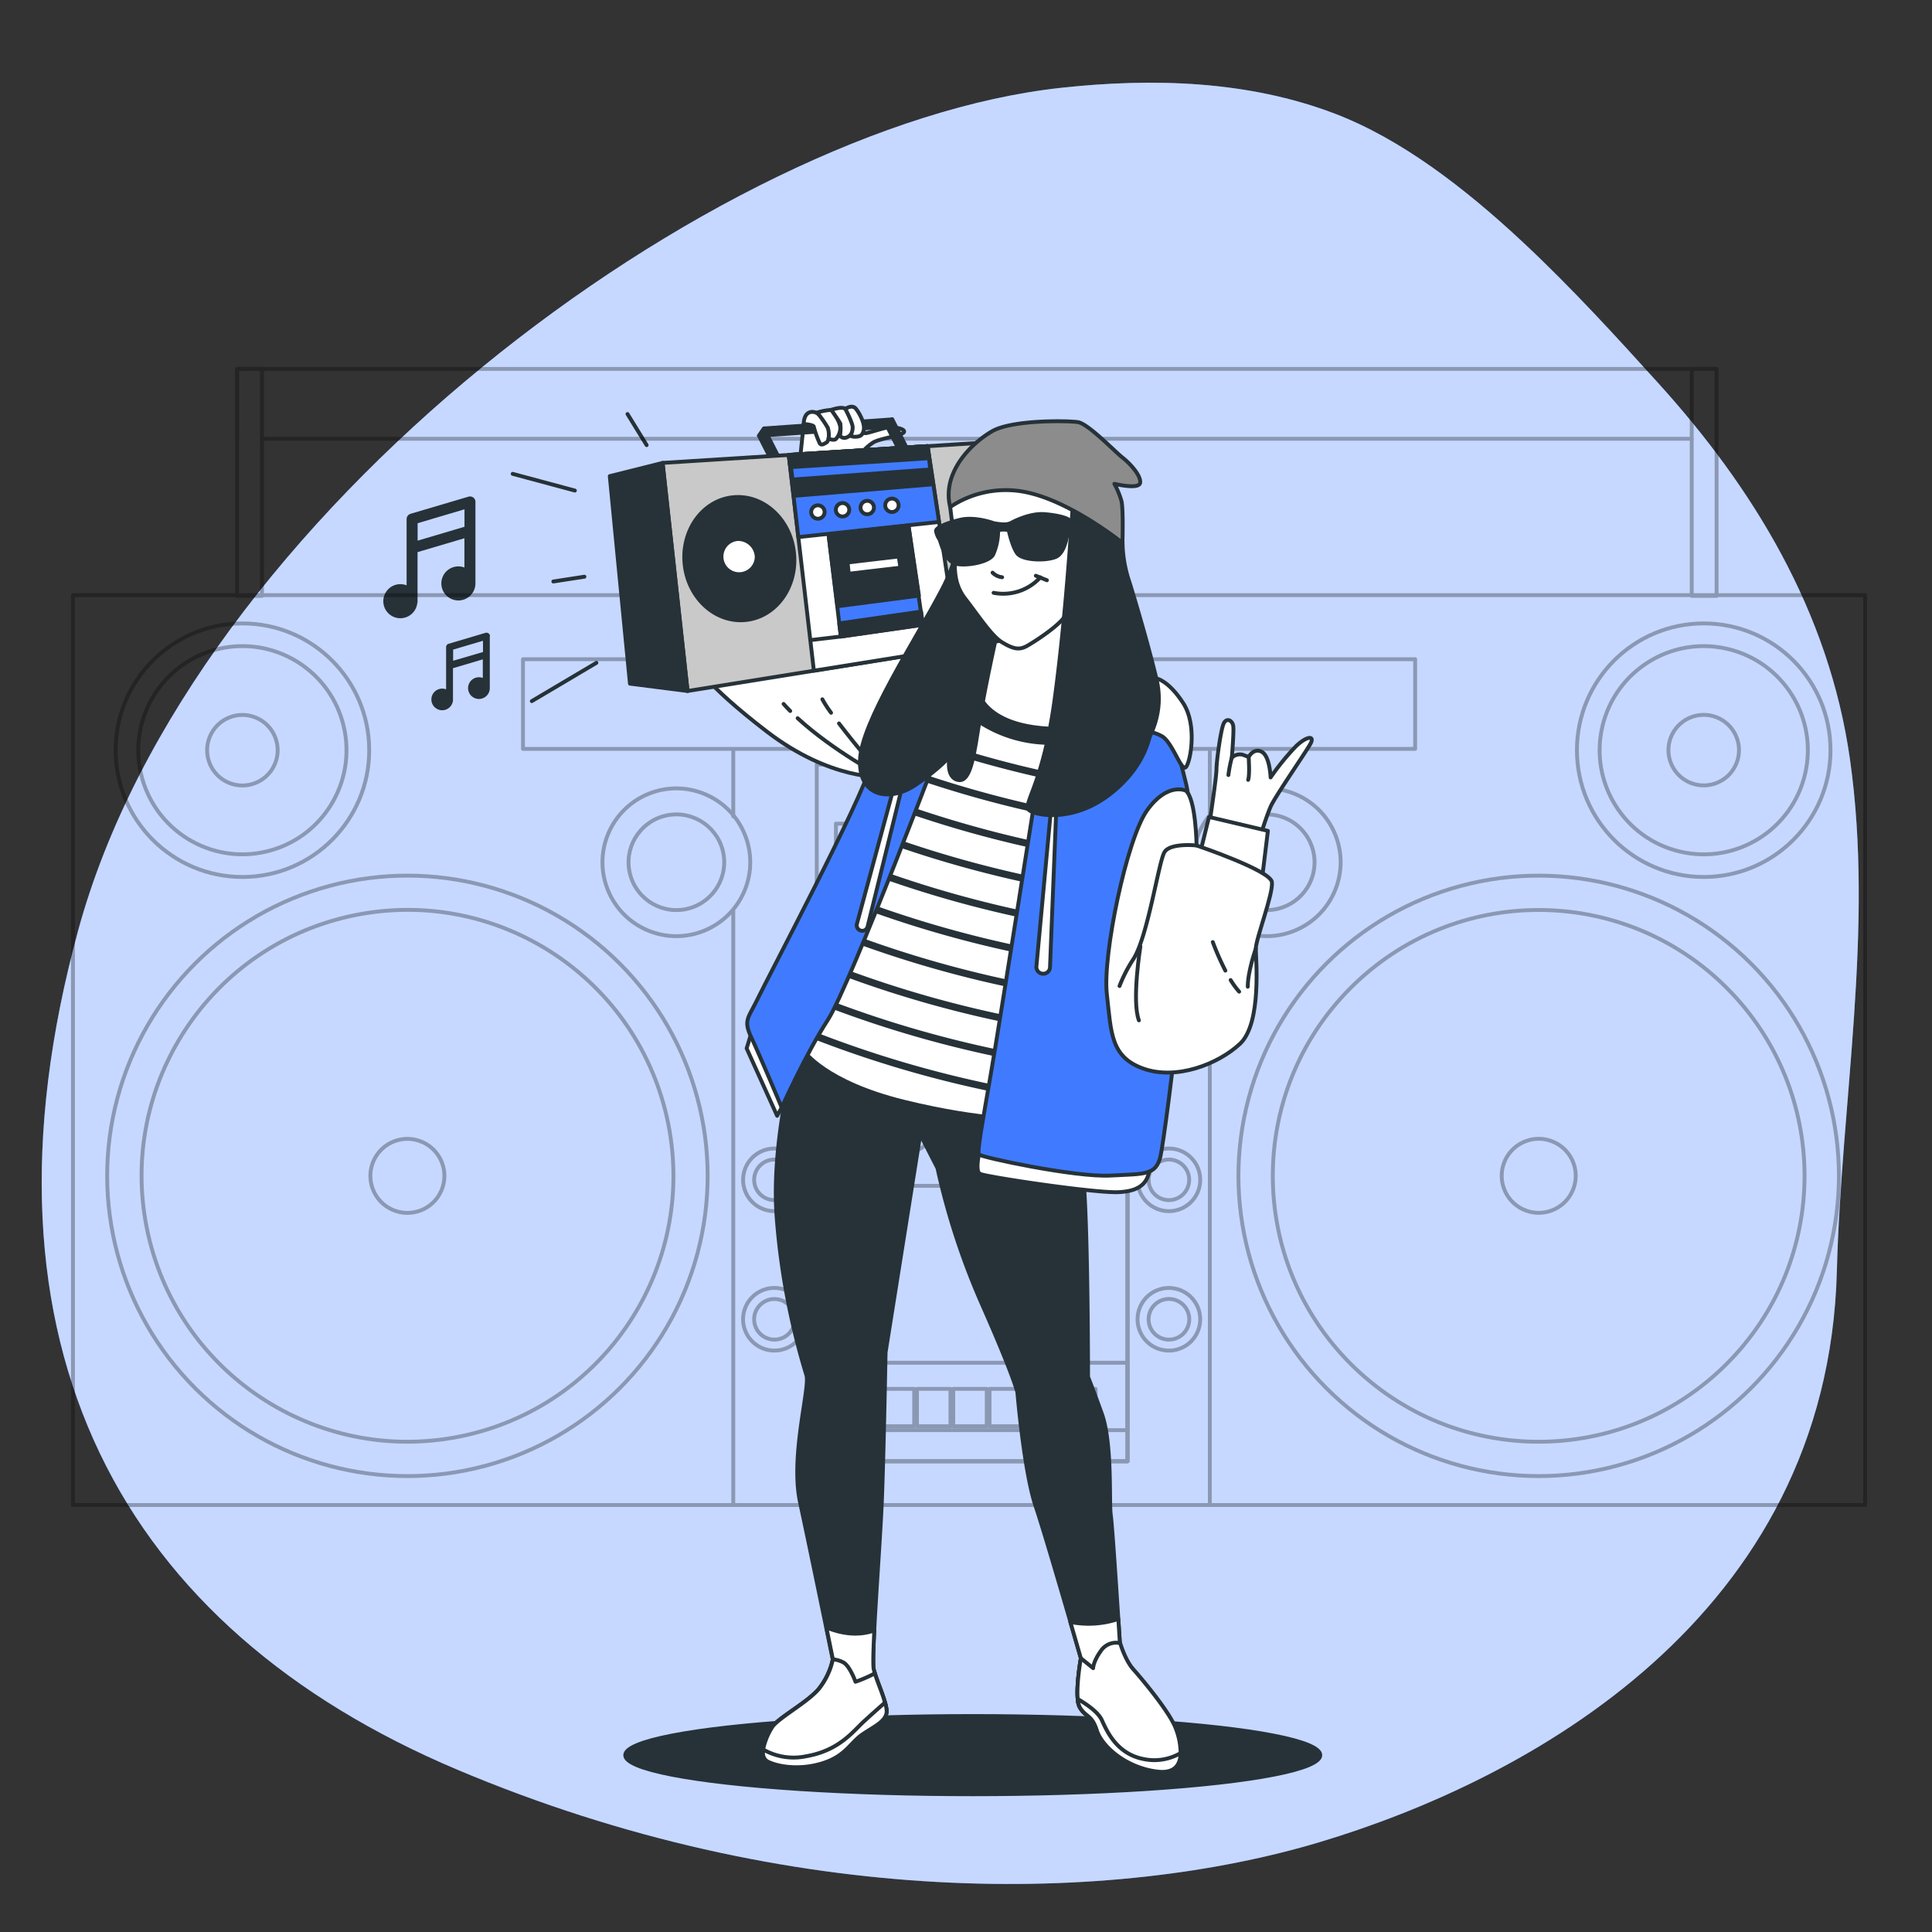 <svg xmlns="http://www.w3.org/2000/svg" viewBox="0 0 500 500"><rect x="0" y="0" width="500" height="500" fill="#333333" stroke="none"/><g id="freepik--background-simple--inject-2"><path d="M394.09,62.65c-15.21-14.21-31.63-26.72-48.54-33.2-22.66-8.68-47.51-9.29-71.08-6.71C184.83,32.53,49.6,133.1,20.23,240.8S31.82,421.47,118.37,458s170,34.71,223.32,18.69S473.06,418.8,475.38,328.91c1.14-44,9.62-88.29,3.41-132.26C473.35,158,453.42,126,429.38,99.4,418.75,87.65,406.84,74.55,394.09,62.65Z" style="fill:#407BFF"></path><path d="M394.09,62.65c-15.21-14.21-31.63-26.72-48.54-33.2-22.66-8.68-47.51-9.29-71.08-6.71C184.83,32.53,49.6,133.1,20.23,240.8S31.82,421.47,118.37,458s170,34.71,223.32,18.69S473.06,418.8,475.38,328.91c1.14-44,9.62-88.29,3.41-132.26C473.35,158,453.42,126,429.38,99.4,418.75,87.65,406.84,74.55,394.09,62.65Z" style="fill:#fff;opacity:0.7"></path></g><g id="freepik--Lines--inject-2"><line x1="132.68" y1="122.63" x2="148.78" y2="126.96" style="fill:none;stroke:#263238;stroke-linecap:round;stroke-linejoin:round"></line><line x1="151.25" y1="149.25" x2="143.2" y2="150.49" style="fill:none;stroke:#263238;stroke-linecap:round;stroke-linejoin:round"></line><line x1="154.35" y1="171.54" x2="137.63" y2="181.45" style="fill:none;stroke:#263238;stroke-linecap:round;stroke-linejoin:round"></line><line x1="162.4" y1="107.15" x2="167.35" y2="115.2" style="fill:none;stroke:#263238;stroke-linecap:round;stroke-linejoin:round"></line></g><g id="freepik--musical-notes--inject-2"><path d="M123.06,129.91a1.44,1.44,0,0,0-.57-1.15,1.46,1.46,0,0,0-1.26-.22l-15,4.44a1.43,1.43,0,0,0-1,1.36v17.15a4.36,4.36,0,0,0-1.58-.31A4.41,4.41,0,1,0,108,156h.06V142.89l12.13-3.59v7.57a4.49,4.49,0,0,0-1.55-.29,4.41,4.41,0,1,0,4.4,4.4V129.91Zm-2.85,6.42-12.13,3.59v-4.51l12.13-3.6Z" style="fill:#263238"></path><path d="M126.81,164.65a.91.91,0,0,0-1.17-.87l-9.54,2.83a.89.89,0,0,0-.65.87V178.4a2.8,2.8,0,1,0,1.78,2.86h0v-8.33l7.72-2.29v4.82a2.72,2.72,0,0,0-1-.19,2.81,2.81,0,1,0,2.81,2.81V164.65ZM125,168.74,117.27,171v-2.88l7.72-2.29Z" style="fill:#263238"></path></g><g id="freepik--Boombox--inject-2"><g style="opacity:0.3"><circle cx="62.74" cy="194.15" r="32.81" style="fill:none;stroke:#000;stroke-linecap:round;stroke-linejoin:round"></circle><circle cx="62.74" cy="194.15" r="26.94" transform="translate(-42.93 19.61) rotate(-13.28)" style="fill:none;stroke:#000;stroke-linecap:round;stroke-linejoin:round"></circle><circle cx="105.44" cy="304.31" r="77.7" transform="translate(-184.3 163.69) rotate(-45)" style="fill:none;stroke:#000;stroke-linecap:round;stroke-linejoin:round"></circle><circle cx="105.44" cy="304.31" r="68.81" transform="translate(-64.54 30.76) rotate(-12.75)" style="fill:none;stroke:#000;stroke-linecap:round;stroke-linejoin:round"></circle><circle cx="105.44" cy="304.31" r="9.58" transform="translate(-215.58 278.38) rotate(-66.27)" style="fill:none;stroke:#000;stroke-linecap:round;stroke-linejoin:round"></circle><circle cx="62.74" cy="194.15" r="9.13" transform="translate(-140.65 177.82) rotate(-67.5)" style="fill:none;stroke:#000;stroke-linecap:round;stroke-linejoin:round"></circle><circle cx="440.92" cy="194.15" r="32.81" style="fill:none;stroke:#000;stroke-linecap:round;stroke-linejoin:round"></circle><circle cx="440.92" cy="194.15" r="26.94" transform="translate(151.69 579.45) rotate(-76.87)" style="fill:none;stroke:#000;stroke-linecap:round;stroke-linejoin:round"></circle><circle cx="398.21" cy="304.31" r="77.7" transform="translate(-98.55 370.71) rotate(-45)" style="fill:none;stroke:#000;stroke-linecap:round;stroke-linejoin:round"></circle><circle cx="398.21" cy="304.31" r="68.81" transform="translate(-98.55 370.71) rotate(-45)" style="fill:none;stroke:#000;stroke-linecap:round;stroke-linejoin:round"></circle><circle cx="398.21" cy="304.31" r="9.58" transform="translate(-79.77 153.62) rotate(-19.89)" style="fill:none;stroke:#000;stroke-linecap:round;stroke-linejoin:round"></circle><circle cx="440.92" cy="194.15" r="9.13" transform="translate(-40.83 198.63) rotate(-24.3)" style="fill:none;stroke:#000;stroke-linecap:round;stroke-linejoin:round"></circle><rect x="135.35" y="170.6" width="230.89" height="23.21" style="fill:none;stroke:#000;stroke-linecap:round;stroke-linejoin:round"></rect><rect x="18.88" y="154.02" width="463.82" height="235.48" style="fill:none;stroke:#000;stroke-linecap:round;stroke-linejoin:round"></rect><rect x="211.38" y="197.86" width="80.43" height="180.31" style="fill:none;stroke:#000;stroke-linecap:round;stroke-linejoin:round"></rect><rect x="211.38" y="267.87" width="80.43" height="110.3" style="fill:none;stroke:#000;stroke-linecap:round;stroke-linejoin:round"></rect><rect x="211.38" y="259.82" width="80.43" height="110.3" style="fill:none;stroke:#000;stroke-linecap:round;stroke-linejoin:round"></rect><rect x="211.38" y="352.68" width="80.43" height="25.49" style="fill:none;stroke:#000;stroke-linecap:round;stroke-linejoin:round"></rect><rect x="216.34" y="213.16" width="70.51" height="15.44" style="fill:none;stroke:#000;stroke-linecap:round;stroke-linejoin:round"></rect><rect x="221.99" y="281.3" width="58.09" height="25.59" style="fill:none;stroke:#000;stroke-linecap:round;stroke-linejoin:round"></rect><circle cx="235.82" cy="293.06" r="4.84" style="fill:none;stroke:#000;stroke-linecap:round;stroke-linejoin:round"></circle><path d="M271.78,293.06a4.84,4.84,0,1,0-4.84,4.84A4.84,4.84,0,0,0,271.78,293.06Z" style="fill:none;stroke:#000;stroke-linecap:round;stroke-linejoin:round"></path><rect x="218.53" y="359.44" width="8.67" height="9.68" style="fill:none;stroke:#000;stroke-linecap:round;stroke-linejoin:round"></rect><rect x="227.92" y="359.44" width="8.67" height="9.68" style="fill:none;stroke:#000;stroke-linecap:round;stroke-linejoin:round"></rect><rect x="237.31" y="359.44" width="8.67" height="9.68" style="fill:none;stroke:#000;stroke-linecap:round;stroke-linejoin:round"></rect><rect x="246.7" y="359.44" width="8.67" height="9.68" style="fill:none;stroke:#000;stroke-linecap:round;stroke-linejoin:round"></rect><rect x="256.09" y="359.44" width="8.67" height="9.68" style="fill:none;stroke:#000;stroke-linecap:round;stroke-linejoin:round"></rect><rect x="265.48" y="359.44" width="8.67" height="9.68" style="fill:none;stroke:#000;stroke-linecap:round;stroke-linejoin:round"></rect><rect x="274.87" y="359.44" width="8.67" height="9.68" style="fill:none;stroke:#000;stroke-linecap:round;stroke-linejoin:round"></rect><rect x="214.94" y="241.2" width="6.92" height="6.92" style="fill:none;stroke:#000;stroke-linecap:round;stroke-linejoin:round"></rect><rect x="226.01" y="241.2" width="6.92" height="6.92" style="fill:none;stroke:#000;stroke-linecap:round;stroke-linejoin:round"></rect><rect x="237.07" y="241.2" width="6.92" height="6.92" style="fill:none;stroke:#000;stroke-linecap:round;stroke-linejoin:round"></rect><rect x="248.14" y="241.2" width="6.92" height="6.92" style="fill:none;stroke:#000;stroke-linecap:round;stroke-linejoin:round"></rect><rect x="259.2" y="241.2" width="6.92" height="6.92" style="fill:none;stroke:#000;stroke-linecap:round;stroke-linejoin:round"></rect><rect x="270.26" y="241.2" width="6.92" height="6.92" style="fill:none;stroke:#000;stroke-linecap:round;stroke-linejoin:round"></rect><rect x="281.33" y="241.2" width="6.92" height="6.92" style="fill:none;stroke:#000;stroke-linecap:round;stroke-linejoin:round"></rect><line x1="189.77" y1="235.7" x2="189.77" y2="389.18" style="fill:none;stroke:#000;stroke-linecap:round;stroke-linejoin:round"></line><line x1="189.77" y1="194.17" x2="189.77" y2="211.28" style="fill:none;stroke:#000;stroke-linecap:round;stroke-linejoin:round"></line><circle cx="175.04" cy="223.15" r="19.12" transform="translate(-98.48 298.14) rotate(-67.22)" style="fill:none;stroke:#000;stroke-linecap:round;stroke-linejoin:round"></circle><circle cx="175.04" cy="223.15" r="12.38" transform="translate(-33.82 31.29) rotate(-9.32)" style="fill:none;stroke:#000;stroke-linecap:round;stroke-linejoin:round"></circle><line x1="313.1" y1="235.7" x2="313.1" y2="389.18" style="fill:none;stroke:#000;stroke-linecap:round;stroke-linejoin:round"></line><line x1="313.1" y1="194.17" x2="313.1" y2="211.28" style="fill:none;stroke:#000;stroke-linecap:round;stroke-linejoin:round"></line><circle cx="327.83" cy="223.15" r="19.12" transform="translate(-60.83 144.34) rotate(-22.78)" style="fill:none;stroke:#000;stroke-linecap:round;stroke-linejoin:round"></circle><circle cx="327.83" cy="223.15" r="12.38" transform="translate(55.23 511.18) rotate(-80.82)" style="fill:none;stroke:#000;stroke-linecap:round;stroke-linejoin:round"></circle><polyline points="61.36 113.55 61.36 95.48 67.8 95.48 437.81 95.48 444.25 95.48" style="fill:none;stroke:#000;stroke-linecap:round;stroke-linejoin:round"></polyline><line x1="437.81" y1="113.55" x2="67.79" y2="113.55" style="fill:none;stroke:#000;stroke-linecap:round;stroke-linejoin:round"></line><rect x="61.36" y="95.48" width="6.44" height="58.72" style="fill:none;stroke:#000;stroke-linecap:round;stroke-linejoin:round"></rect><rect x="437.81" y="95.48" width="6.44" height="58.73" style="fill:none;stroke:#000;stroke-linecap:round;stroke-linejoin:round"></rect><circle cx="302.51" cy="305.34" r="8.11" style="fill:none;stroke:#000;stroke-linecap:round;stroke-linejoin:round"></circle><circle cx="302.51" cy="305.34" r="5.25" style="fill:none;stroke:#000;stroke-linecap:round;stroke-linejoin:round"></circle><circle cx="302.51" cy="341.43" r="8.11" transform="translate(-83.07 585.19) rotate(-80.76)" style="fill:none;stroke:#000;stroke-linecap:round;stroke-linejoin:round"></circle><path d="M297.26,341.43a5.26,5.26,0,1,1,5.25,5.26A5.25,5.25,0,0,1,297.26,341.43Z" style="fill:none;stroke:#000;stroke-linecap:round;stroke-linejoin:round"></path><circle cx="200.42" cy="305.34" r="8.11" style="fill:none;stroke:#000;stroke-linecap:round;stroke-linejoin:round"></circle><circle cx="200.42" cy="305.34" r="5.25" style="fill:none;stroke:#000;stroke-linecap:round;stroke-linejoin:round"></circle><circle cx="200.42" cy="341.43" r="8.11" transform="translate(-168.77 484.42) rotate(-80.76)" style="fill:none;stroke:#000;stroke-linecap:round;stroke-linejoin:round"></circle><path d="M195.17,341.43a5.25,5.25,0,1,1,5.25,5.26A5.25,5.25,0,0,1,195.17,341.43Z" style="fill:none;stroke:#000;stroke-linecap:round;stroke-linejoin:round"></path></g></g><g id="freepik--Shadow--inject-2"><ellipse cx="251.75" cy="454.23" rx="89.94" ry="10.12" style="fill:#263238;stroke:#263238;stroke-linecap:round;stroke-linejoin:round"></ellipse></g><g id="freepik--Character--inject-2"><path d="M299.42,458.47c-8-1-14.25-6.48-15.55-10.62s-2.85-3.37-4.41-6,.27-12.7.27-12.7S271,398.65,268,389.72s-4.7-29.38-4.7-29.38-.94-4.23-9.16-22.8a186.22,186.22,0,0,1-11.52-35.24l-4.46-8.7L229.19,350s-.47,25.85-.95,38.07S225.43,429,226.12,432c.08.33.18.67.29,1,.9,3,2.8,7,3,9.53.24,2.83-3.3,4.23-6.35,6.35s-4.23,5.41-9.87,7.28-11.28,1.18-14.33-.23-.47-6.58.94-8.94S209.2,440.48,212,437a18.52,18.52,0,0,0,3.52-7.52s-5.87-28.67-8.46-40.65,2.59-29.61,1.65-32.9a188.61,188.61,0,0,1-7.76-41.6c-1.4-21.38,5.88-45.59,5.88-45.59l2.82-5.17L275,279.27A189.16,189.16,0,0,1,280.18,303c1.41,10.81,1.41,53.35,1.41,53.35s.7,1.64,3.52,9.4,1.88,23,2.36,26.31,2.36,33.25,2.36,33.25,1.29,4.4,3.37,6.73,9.06,10.63,10.88,15S307.44,459.51,299.42,458.47Z" style="fill:#263238;stroke:#263238;stroke-linecap:round;stroke-linejoin:round"></path><path d="M213.2,456.22c5.64-1.87,6.82-5.17,9.87-7.28s6.59-3.52,6.35-6.35c-.21-2.52-2.11-6.52-3-9.53-.11-.37-.21-.71-.29-1-.23-1-.12-4.92.14-10.11-4.48,1.62-9,.64-12.41-.77l1.7,8.29A18.52,18.52,0,0,1,212,437c-2.83,3.53-10.81,7.76-12.22,10.1s-4,7.53-.94,8.94S207.57,458.11,213.2,456.22Z" style="fill:#fff;stroke:#263238;stroke-linecap:round;stroke-linejoin:round"></path><path d="M279.73,429.19s-1.82,10.11-.27,12.7,3.12,1.81,4.41,6,7.52,9.59,15.55,10.62,6.47-7,4.66-11.4-8.81-12.7-10.88-15-3.37-6.73-3.37-6.73-.16-2.62-.41-6.39a24.4,24.4,0,0,1-12.42.78C278.59,425.21,279.73,429.19,279.73,429.19Z" style="fill:#fff;stroke:#263238;stroke-linecap:round;stroke-linejoin:round"></path><path d="M223.07,448.94c-3,2.11-4.23,5.41-9.87,7.28s-11.28,1.18-14.33-.23c-1.27-.59-1.56-1.82-1.37-3.23a16.81,16.81,0,0,1,2.31-5.71c1.41-2.34,9.39-6.57,12.22-10.1a18.52,18.52,0,0,0,3.52-7.52,7,7,0,0,1,2.56.73c1.77.76,3.29,5.08,3.29,5.08a33.62,33.62,0,0,0,5-2.18c.69,2.3,2,5.18,2.61,7.54a11.29,11.29,0,0,1,.4,2C229.66,445.42,226.12,446.82,223.07,448.94Z" style="fill:#fff;stroke:#263238;stroke-linecap:round;stroke-linejoin:round"></path><path d="M305.54,453.69c-.06,3-1.51,5.38-6.12,4.78-8-1-14.25-6.48-15.55-10.62s-2.85-3.37-4.41-6a5.49,5.49,0,0,1-.55-2.15c-.38-3.89.82-10.55.82-10.55l3.17,2.57s0-1.68,2-4.47a4.74,4.74,0,0,1,5-2s1.29,4.4,3.37,6.73,9.06,10.63,10.88,15A17.88,17.88,0,0,1,305.54,453.69Z" style="fill:#fff;stroke:#263238;stroke-linecap:round;stroke-linejoin:round"></path><path d="M223.07,448.94c-3,2.11-4.23,5.41-9.87,7.28s-11.28,1.18-14.33-.23c-1.27-.59-1.56-1.82-1.37-3.23a15.83,15.83,0,0,0,11.22,1.74c8.62-1.51,12.17-6.59,15-9.13,1.64-1.5,3.82-3.44,5.34-4.77a11.29,11.29,0,0,1,.4,2C229.66,445.42,226.12,446.82,223.07,448.94Z" style="fill:#fff;stroke:#263238;stroke-linecap:round;stroke-linejoin:round"></path><path d="M305.54,453.69c-.06,3-1.51,5.38-6.12,4.78-8-1-14.25-6.48-15.55-10.62s-2.85-3.37-4.41-6a5.49,5.49,0,0,1-.55-2.15c1.87,1.08,5.24,3.26,6.23,5.43,1.4,3.08,3.91,8.67,10.63,10.07A13.53,13.53,0,0,0,305.54,453.69Z" style="fill:#fff;stroke:#263238;stroke-linecap:round;stroke-linejoin:round"></path><path d="M228.36,201.06S215,202,198.49,189.35s-18.88-17.93-18.88-17.93l66.2-11Z" style="fill:#fff;stroke:#263238;stroke-linecap:round;stroke-linejoin:round"></path><path d="M215.08,184.46a29.06,29.06,0,0,1-2.25-3.48" style="fill:none;stroke:#263238;stroke-linecap:round;stroke-linejoin:round"></path><path d="M206.43,185.87c9.13,8.42,21.93,15.19,21.93,15.19s-6.55-7.73-11.23-13.84" style="fill:none;stroke:#263238;stroke-linecap:round;stroke-linejoin:round"></path><path d="M202.79,182.18c.55.62,1.12,1.23,1.72,1.83" style="fill:none;stroke:#263238;stroke-linecap:round;stroke-linejoin:round"></path><path d="M236.73,181.94,208.05,272s5.5,8.13,26,13.15,32.27,4.54,32.27,4.54l13.14-111.61-39.2-5.5Z" style="fill:#fff;stroke:#263238;stroke-linecap:round;stroke-linejoin:round"></path><path d="M274.47,221l.21-1.82A288.05,288.05,0,0,1,229,206.38l-.56,1.74A290,290,0,0,0,274.47,221Z" style="fill:#263238"></path><path d="M273.4,230l.21-1.83A287.23,287.23,0,0,1,226.21,215l-.56,1.75A289.16,289.16,0,0,0,273.4,230Z" style="fill:#263238"></path><path d="M275.53,211.87l.22-1.83a287.3,287.3,0,0,1-44.05-12.28l-.56,1.74A289.21,289.21,0,0,0,275.53,211.87Z" style="fill:#263238"></path><path d="M272.33,239.1l.21-1.82a286.36,286.36,0,0,1-49.07-13.67l-.56,1.75A288.69,288.69,0,0,0,272.33,239.1Z" style="fill:#263238"></path><path d="M234.44,189.13l-.56,1.75a289,289,0,0,0,42.72,11.9l.22-1.82A286.87,286.87,0,0,1,234.44,189.13Z" style="fill:#263238"></path><path d="M271.26,248.18l.21-1.83a286.82,286.82,0,0,1-50.75-14.12l-.55,1.74A287.93,287.93,0,0,0,271.26,248.18Z" style="fill:#263238"></path><path d="M270.19,257.24l.21-1.81A286.18,286.18,0,0,1,218,240.84l-.55,1.75A288.68,288.68,0,0,0,270.19,257.24Z" style="fill:#263238"></path><path d="M268.06,275.38l.21-1.83a286.34,286.34,0,0,1-55.77-15.5L212,259.8A288.61,288.61,0,0,0,268.06,275.38Z" style="fill:#263238"></path><path d="M267,284.44l.21-1.82a285.8,285.8,0,0,1-57.43-16l-.56,1.75A287.79,287.79,0,0,0,267,284.44Z" style="fill:#263238"></path><path d="M269.12,266.31l.22-1.82a286.34,286.34,0,0,1-54.1-15l-.55,1.74A287.73,287.73,0,0,0,269.12,266.31Z" style="fill:#263238"></path><path d="M249.79,184.09a33.56,33.56,0,0,0,26,7.92c15.83-2,8.91-26.39,8.91-26.39L254.08,164Z" style="fill:#263238;stroke:#263238;stroke-linecap:round;stroke-linejoin:round"></path><path d="M254.42,158.52l-1.92,18.16s0,12.19,22.47,11.95.72-32.5.72-32.5S259.67,159,254.42,158.52Z" style="fill:#fff;stroke:#263238;stroke-linecap:round;stroke-linejoin:round"></path><path d="M208,109.73l-.87,8.33,15.72-.69A13.1,13.1,0,0,1,226,114.5c1.65-1,7.21-1.73,7.9-2.6s-2.69-1.74-5.38-1-3.73,1.12-4.51,1.21-2.52-2.69-2.52-2.69Z" style="fill:#fff;stroke:#263238;stroke-linecap:round;stroke-linejoin:round"></path><polygon points="235.53 117.61 230.89 108.47 229.58 110.35 234.08 119.21 235.53 117.61" style="fill:#263238;stroke:#263238;stroke-linecap:round;stroke-linejoin:round"></polygon><polygon points="197.73 110.88 230.54 108.56 229.67 110.44 196.42 112.77 197.73 110.88" style="fill:#263238;stroke:#263238;stroke-linecap:round;stroke-linejoin:round"></polygon><polygon points="202.38 120.02 197.73 110.88 196.42 112.77 200.92 121.62 202.38 120.02" style="fill:#263238;stroke:#263238;stroke-linecap:round;stroke-linejoin:round"></polygon><polygon points="171.48 119.8 177.94 178.83 270.19 164.01 264.36 113.93 171.48 119.8" style="fill:#c9c9c9;stroke:#263238;stroke-linecap:round;stroke-linejoin:round"></polygon><polygon points="210.63 173.58 247.95 167.59 240.06 115.46 204.13 117.73 210.63 173.58" style="fill:#fff;stroke:#263238;stroke-linecap:round;stroke-linejoin:round"></polygon><ellipse cx="191.34" cy="144.56" rx="14.23" ry="15.97" transform="translate(-14.41 21.38) rotate(-6.16)" style="fill:#263238;stroke:#263238;stroke-linecap:round;stroke-linejoin:round"></ellipse><path d="M195.84,144.07a4.56,4.56,0,1,1-5-4.57A4.83,4.83,0,0,1,195.84,144.07Z" style="fill:#fff;stroke:#263238;stroke-linecap:round;stroke-linejoin:round"></path><polygon points="240.06 115.46 204.13 117.73 206.6 139 243.03 135.08 240.06 115.46" style="fill:#407BFF;stroke:#263238;stroke-linecap:round;stroke-linejoin:round"></polygon><polygon points="205.56 128.32 241.37 125.34 240.06 115.46 204.13 117.73 205.56 128.32" style="fill:#263238;stroke:#263238;stroke-linecap:round;stroke-linejoin:round"></polygon><polygon points="214.42 138.31 217.62 164.74 238.81 161.69 235.11 136.02 214.42 138.31" style="fill:#407BFF;stroke:#263238;stroke-linecap:round;stroke-linejoin:round"></polygon><polygon points="216.75 156.9 237.82 154.15 235.11 136.02 214.42 138.31 216.75 156.9" style="fill:#263238;stroke:#263238;stroke-linecap:round;stroke-linejoin:round"></polygon><polygon points="217.62 164.74 217.19 161.33 238.38 158.28 238.81 161.69 217.62 164.74" style="fill:#263238;stroke:#263238;stroke-linecap:round;stroke-linejoin:round"></polygon><polygon points="219.36 145.57 219.65 148.48 233.03 146.91 232.59 144.01 219.36 145.57" style="fill:#fff;stroke:#263238;stroke-linecap:round;stroke-linejoin:round"></polygon><polygon points="171.48 119.8 157.81 123.22 163.03 176.93 177.94 178.83 171.48 119.8" style="fill:#263238;stroke:#263238;stroke-linecap:round;stroke-linejoin:round"></polygon><circle cx="211.67" cy="132.51" r="1.74" style="fill:#fff;stroke:#263238;stroke-linecap:round;stroke-linejoin:round"></circle><circle cx="218.05" cy="131.93" r="1.74" style="fill:#fff;stroke:#263238;stroke-linecap:round;stroke-linejoin:round"></circle><circle cx="224.44" cy="131.35" r="1.74" style="fill:#fff;stroke:#263238;stroke-linecap:round;stroke-linejoin:round"></circle><circle cx="230.83" cy="130.77" r="1.74" style="fill:#fff;stroke:#263238;stroke-linecap:round;stroke-linejoin:round"></circle><path d="M208,109.73s-.08-3,2.09-3.13,3.56,2.87,4.16,4.08.26,3.47-.34,3.82-1.31.87-1.74.26a23.75,23.75,0,0,1-1.56-4.34C210.52,109.9,208,109.73,208,109.73Z" style="fill:#fff;stroke:#263238;stroke-linecap:round;stroke-linejoin:round"></path><path d="M211.47,106.77a16.24,16.24,0,0,1,3.65-.69c.61.17,2.26,3.3,2.35,4.52a4.23,4.23,0,0,1-1.13,3c-.52.52-1.91-.09-1.91-.09a6.47,6.47,0,0,0-.18-2.78A29.58,29.58,0,0,0,211.47,106.77Z" style="fill:#fff;stroke:#263238;stroke-linecap:round;stroke-linejoin:round"></path><path d="M215.12,106.08s2.78-1,3.65-.26,2.26,4.43,2,5.38a2.62,2.62,0,0,1-1.91,2.09,1.42,1.42,0,0,1-1.47-.52,11.59,11.59,0,0,0,.09-3.13C217.2,109,215.12,106.08,215.12,106.08Z" style="fill:#fff;stroke:#263238;stroke-linecap:round;stroke-linejoin:round"></path><path d="M218.77,105.82s1.73-1.22,2.69-.09,2.43,3.91,2.08,5.56-1.21,1.65-2,1.74a3,3,0,0,1-1.48-.26,4.12,4.12,0,0,0,.61-2.26C220.59,109.29,218.77,105.82,218.77,105.82Z" style="fill:#fff;stroke:#263238;stroke-linecap:round;stroke-linejoin:round"></path><polygon points="194.91 265.83 193.23 271.32 201.12 288.77 202.31 286.62 194.91 265.83" style="fill:#fff;stroke:#263238;stroke-linecap:round;stroke-linejoin:round"></polygon><path d="M244.62,189.83S220,255.07,214.26,263.92s-11.95,22.7-11.95,22.7-5.73-13.62-7.88-18.16-.72-5,1.67-10,27.25-52.1,29.16-60.23,4.54-14.1,11.47-16.25S244.62,189.83,244.62,189.83Z" style="fill:#407BFF;stroke:#263238;stroke-linecap:round;stroke-linejoin:round"></path><path d="M231.47,203.21l-9.7,35.88a1.43,1.43,0,0,0,1.59,1.79h0a1.43,1.43,0,0,0,1.17-1.07L233.62,203Z" style="fill:#fff;stroke:#263238;stroke-linecap:round;stroke-linejoin:round"></path><path d="M253.35,298.78s-.95,4.27.24,5,29.42,5,35.82,4.75,7.59-3.09,8.07-5.7,5,0-12.34-2.37-28.71-4.27-28.71-4.27A5.12,5.12,0,0,0,253.35,298.78Z" style="fill:#fff;stroke:#263238;stroke-linecap:round;stroke-linejoin:round"></path><path d="M268.06,205.3s-9.25,58.84-11.63,72.6-3.56,20.17-3.08,20.88,24.91,5.93,33.93,5.46,11.86,0,13.05-5,10.91-78.54,6.64-96.33-5.93-18-17.08-18S268.06,205.3,268.06,205.3Z" style="fill:#407BFF;stroke:#263238;stroke-linecap:round;stroke-linejoin:round"></path><path d="M272,209.35,268.23,250A1.75,1.75,0,0,0,270,252h0a1.74,1.74,0,0,0,1.74-1.68l1.64-41.3Z" style="fill:#fff;stroke:#263238;stroke-linecap:round;stroke-linejoin:round"></path><path d="M294.87,189.17a11,11,0,0,1,5.93,1.42c2.61,1.66,4.75,8.54,5.93,8.07s3.32-10.68-.47-16.61-8.07-8.07-10.2-5.7S292.19,187.65,294.87,189.17Z" style="fill:#fff;stroke:#263238;stroke-linecap:round;stroke-linejoin:round"></path><path d="M247.5,130.25s3.36,8.79-3.67,22.22-21,34.54-21.27,44.29,8,10.71,14.39,6.39,8.8-7.35,8.8-7.35-1.12,5.43,2.23,6.07,4.16-7,5.6-15.82,4.8-23.83,5-24.62-5.12-4.16-6.88-11.68,2.08-16.62,1.44-19.34S248.14,129.13,247.5,130.25Z" style="fill:#263238;stroke:#263238;stroke-linecap:round;stroke-linejoin:round"></path><path d="M245.9,131.22s.83,6.35,1.17,10.06-1,8.81,2.67,13.56,6.95,9.85,9.74,11.48,4.28,2,6.37.81,8.11-5.1,9.74-7.65,4.29-17.62,3.94-22.6a18.27,18.27,0,0,0-3.83-9.16s-10.89-6.26-17.85-4.75S245.9,131.22,245.9,131.22Z" style="fill:#fff;stroke:#263238;stroke-linecap:round;stroke-linejoin:round"></path><path d="M256.88,148.21a4.13,4.13,0,0,0,2.47,1.18" style="fill:none;stroke:#263238;stroke-linecap:round;stroke-linejoin:round"></path><path d="M257.14,153.42a13,13,0,0,0,12.1-4" style="fill:none;stroke:#263238;stroke-linecap:round;stroke-linejoin:round"></path><line x1="268.07" y1="149" x2="270.94" y2="150.17" style="fill:none;stroke:#263238;stroke-linecap:round;stroke-linejoin:round"></line><path d="M277.72,129.13s-1.6,28.62-4.8,52-8.95,27.34-6.23,28.78,11.67,2.4,20.3-4.16,10.08-13.59,10.56-15,3.67-7,1.75-15-5.11-19-7-25.1a33,33,0,0,1-1.78-10.05s0-7.69-3.66-10.25S277.72,129.13,277.72,129.13Z" style="fill:#263238;stroke:#263238;stroke-linecap:round;stroke-linejoin:round"></path><path d="M245.9,131.22a25.84,25.84,0,0,1,19.88-3.79c11.63,2.48,24.71,13.07,24.71,13.07s.26-8.76-.26-10.85a22.37,22.37,0,0,0-1.83-4.44s6.4,1.57,6.67-.27-2.62-5-4.58-6.53-8.89-8.76-11.51-9.16-17-.65-22.23,2.36S243.68,122.2,245.9,131.22Z" style="fill:#8c8c8c;stroke:#263238;stroke-linecap:round;stroke-linejoin:round"></path><path d="M277,135c-.12-.78-2.62-1.6-6.63-1.94s-8.54,2.18-8.54,2.18c-1.39.77-3.06.39-4.55.19,0,0-4.84-1.83-8.76-.91s-6.28,2.09-6.28,2.88a5.57,5.57,0,0,0,.92,2.22c.26.52,1.43,5.62,4.18,6.28s8.63-.4,9.68-2.36a15,15,0,0,0,1.3-6.14c0-.46,2.69-.41,2.76-.07,0,0,.87,4.1,2.19,5.89s7.29,2,9.91.93,3.05-6.26,3.23-6.82A5.6,5.6,0,0,0,277,135Z" style="fill:#263238;stroke:#263238;stroke-linecap:round;stroke-linejoin:round"></path><path d="M288.9,257.49a32.54,32.54,0,0,0-1.21,4.64" style="fill:#fff;stroke:#263238;stroke-linecap:round;stroke-linejoin:round"></path><path d="M312.92,213.7s1.9-12.5,1.9-14.58,1.13-10.41,1.89-11.93,2.27-.76,2.46.76-.38,8.14-.38,8.14a3,3,0,0,1,2.84-.76l1.52.57s1.32-2.46,3.41-1.32,2.27,6.62,2.27,6.62a64.38,64.38,0,0,1,6.63-8.14c2.84-2.65,4.73-2.65,3.78-.76s-9.27,13.83-10.41,16.48-2.65,7.57-2.65,7.57Z" style="fill:#fff;stroke:#263238;stroke-linecap:round;stroke-linejoin:round"></path><path d="M323.15,195.9s.33,4.68-.13,5.93" style="fill:none;stroke:#263238;stroke-linecap:round;stroke-linejoin:round"></path><path d="M318.79,196.09a31.86,31.86,0,0,0-.88,4.49" style="fill:none;stroke:#263238;stroke-linecap:round;stroke-linejoin:round"></path><polygon points="310.65 220.52 312.89 211.43 328.13 215.03 326.51 228.28 310.65 220.52" style="fill:#fff;stroke:#263238;stroke-linecap:round;stroke-linejoin:round"></polygon><path d="M306.86,204.61s-4.73-2.27-10,5.11-11.55,37.5-10.41,47.53.94,16.28,9.46,19.31,19.32-1.13,25-6.43S325,248,325,245.51s4.55-14.2,4.17-17.23-19.5-9.47-19.5-9.47S309.52,206.69,306.86,204.61Z" style="fill:#fff;stroke:#263238;stroke-linecap:round;stroke-linejoin:round"></path><path d="M309.71,218.81s-6.82-.75-8.34,1.71-4.35,22.15-8.14,27.83a37.41,37.41,0,0,0-3.5,6.83" style="fill:#fff;stroke:#263238;stroke-linecap:round;stroke-linejoin:round"></path><path d="M295.13,244.94s-2.28,14.2-.38,19.13" style="fill:none;stroke:#263238;stroke-linecap:round;stroke-linejoin:round"></path><path d="M318.49,253.64a20.92,20.92,0,0,0,2.2,3" style="fill:none;stroke:#263238;stroke-linecap:round;stroke-linejoin:round"></path><path d="M313.87,243.81a70.81,70.81,0,0,0,3.25,7.38" style="fill:none;stroke:#263238;stroke-linecap:round;stroke-linejoin:round"></path><path d="M325,245.51s-2.08,5.87-2.08,9.85" style="fill:none;stroke:#263238;stroke-linecap:round;stroke-linejoin:round"></path><line x1="209.82" y1="165.65" x2="217.62" y2="164.73" style="fill:none;stroke:#263238;stroke-linecap:round;stroke-linejoin:round"></line><polygon points="204.72 120.89 240.43 118.58 240.74 121.5 205.1 124.11 204.72 120.89" style="fill:#407BFF;stroke:#263238;stroke-linecap:round;stroke-linejoin:round"></polygon></g></svg>